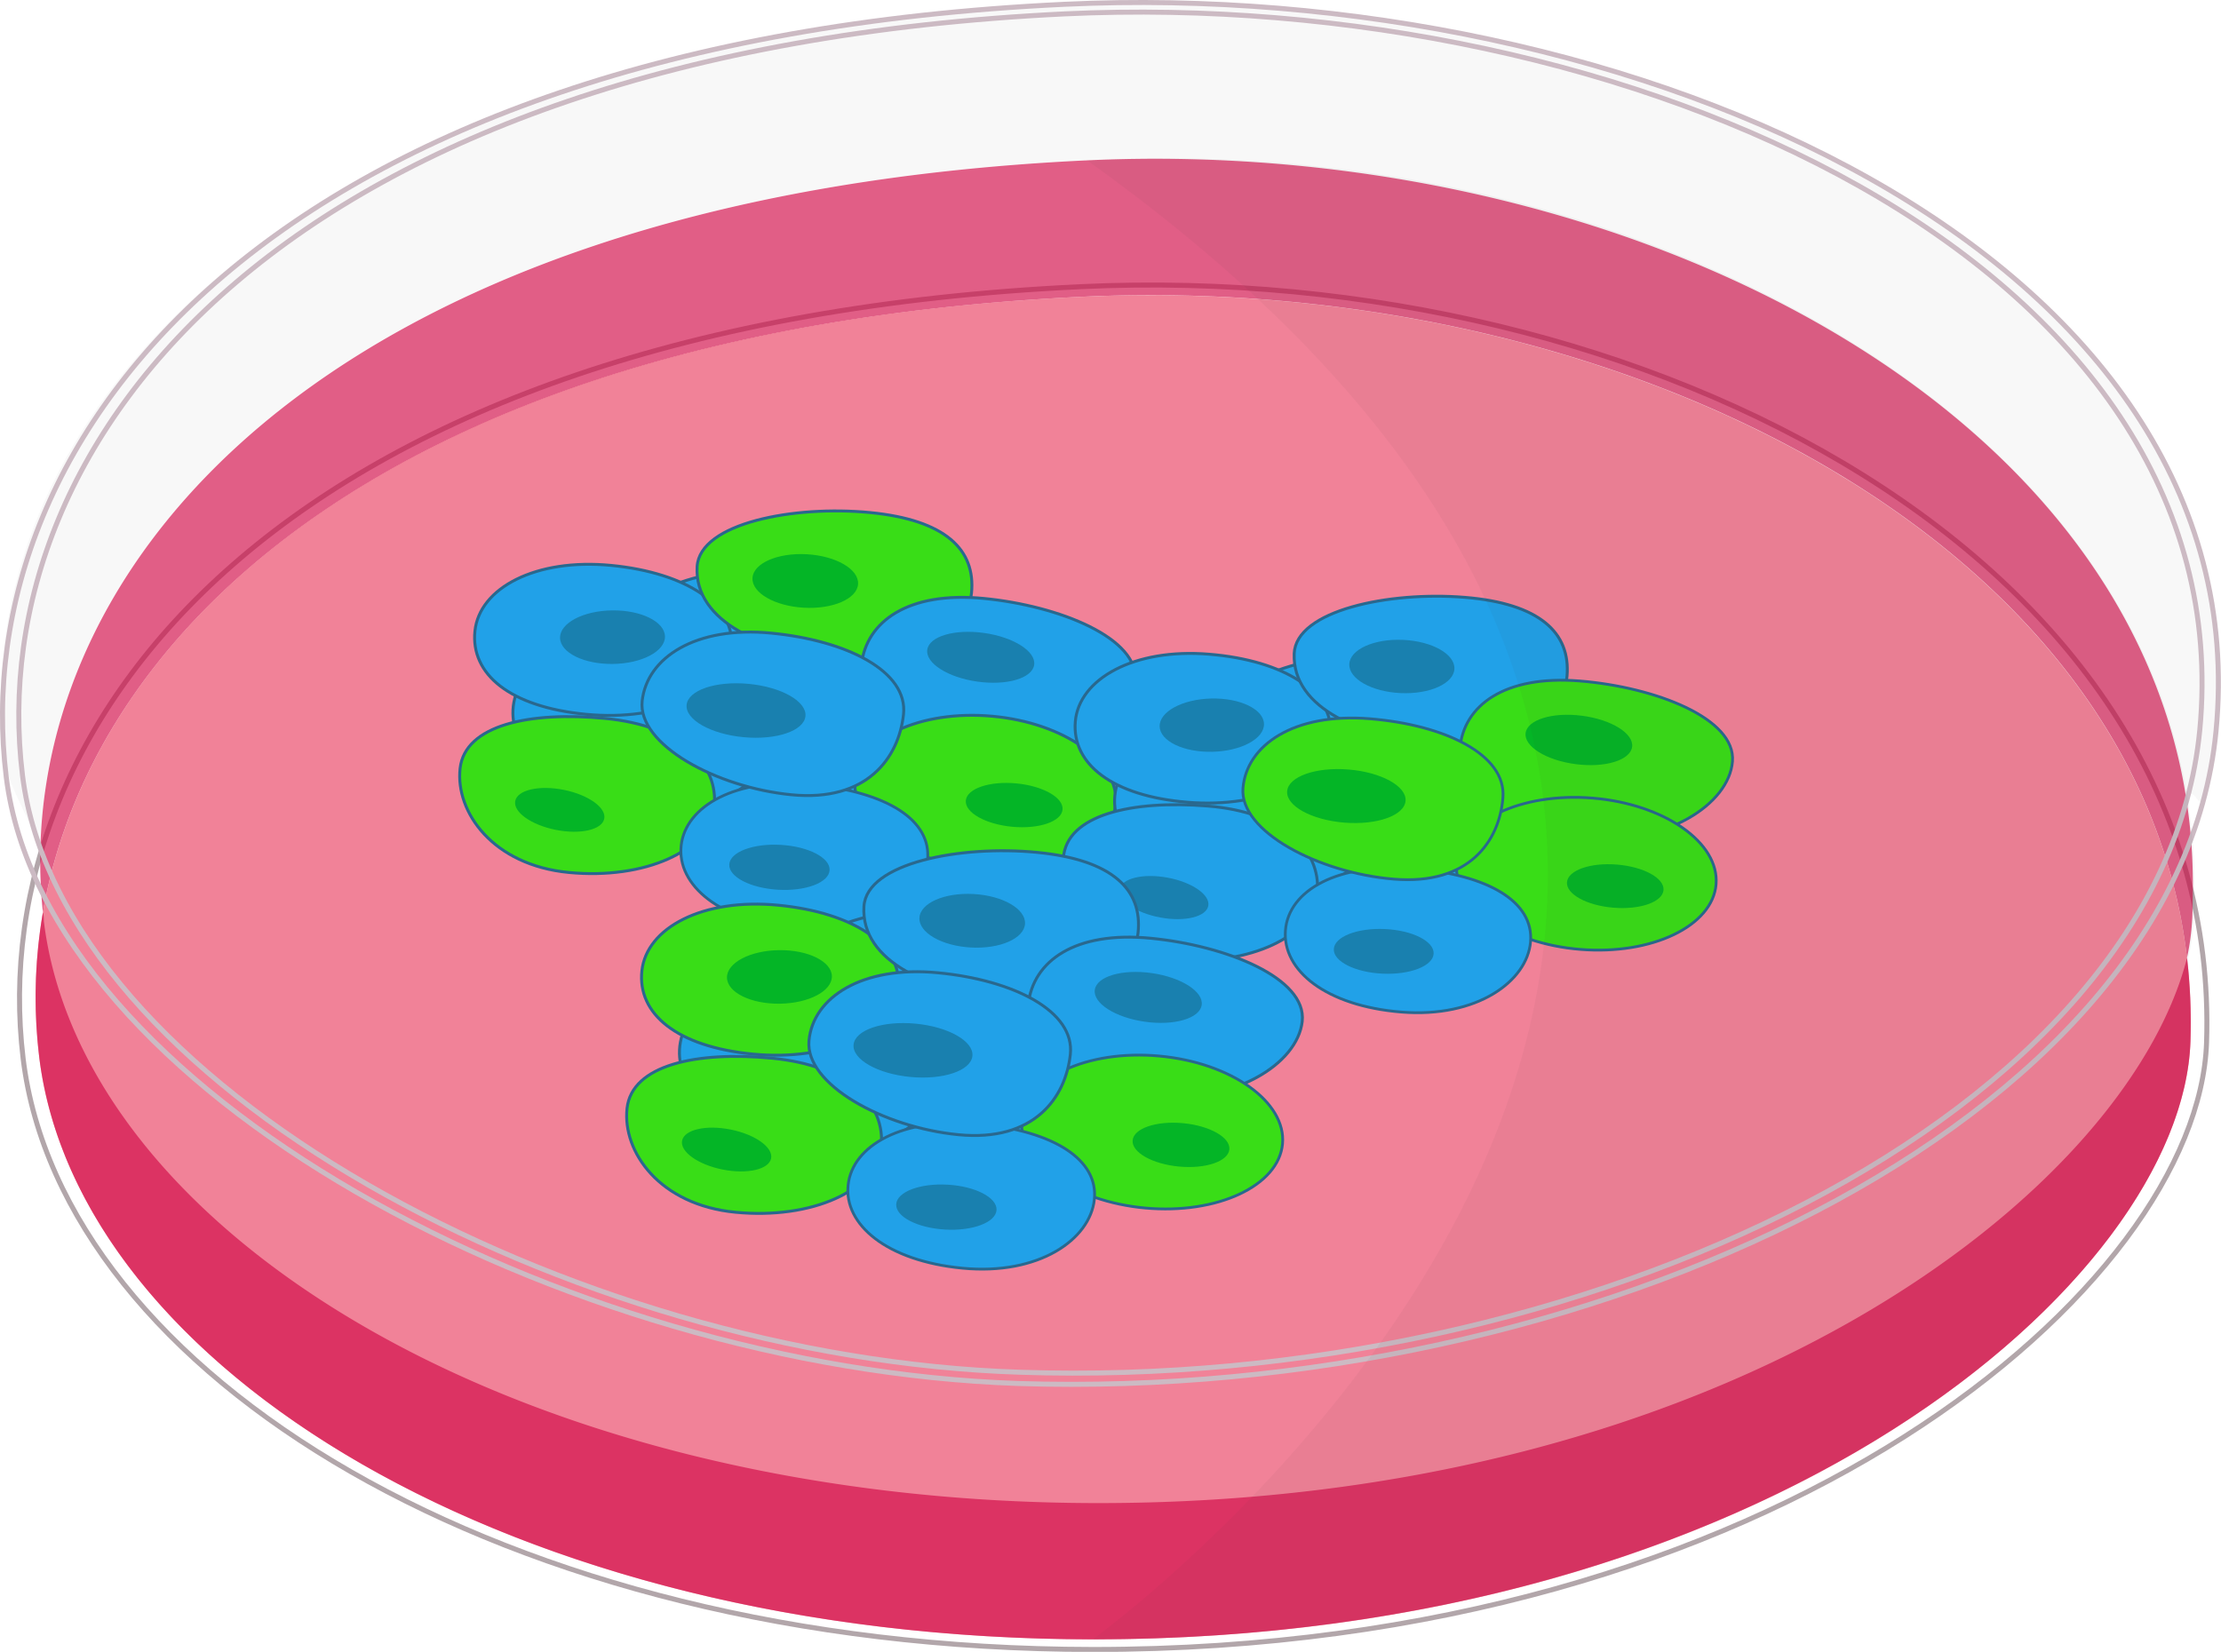 <svg xmlns="http://www.w3.org/2000/svg" viewBox="0 0 160.03 119.05"><defs><style>.cls-1,.cls-5{fill:none;stroke-width:0.36px;}.cls-1{stroke:#b2a6aa;}.cls-1,.cls-11,.cls-12,.cls-13,.cls-5,.cls-6,.cls-7,.cls-8{stroke-miterlimit:10;}.cls-2{fill:#bcbcbc;fill-opacity:0.1;}.cls-3{fill:#d10b48;opacity:0.66;}.cls-4{fill:#ea4b6a;opacity:0.69;}.cls-5{stroke:#ccbac3;}.cls-11,.cls-13,.cls-6,.cls-8{fill:#21a1e8;}.cls-11,.cls-12,.cls-13,.cls-6,.cls-7,.cls-8{stroke:#29688e;}.cls-6,.cls-7{stroke-width:0.21px;}.cls-12,.cls-7{fill:#39dd17;}.cls-8{stroke-width:0.2px;}.cls-9{fill:#1980af;}.cls-10{fill:#04b526;}.cls-11{stroke-width:0.21px;}.cls-12{stroke-width:0.2px;}.cls-13{stroke-width:0.2px;}.cls-14{fill:#333;fill-opacity:0.66;opacity:0.07;}</style></defs><g id="Layer_2" data-name="Layer 2"><g id="GFP_culture" data-name="GFP culture"><g id="Culture_dish_1" data-name="Culture dish 1"><path id="Bottom" class="cls-1" d="M1.67,76.32c-3-24.73,19.39-53,76.22-55.66,41-1.94,82.25,20,81.1,54.47-.58,17.42-30.75,43.78-80.27,43.75C36.15,118.84,4.45,98.94,1.67,76.32Z"/><path id="Glas" class="cls-2" d="M76.67.31C20.68,3-2.68,30.38.32,54.74c.22,1.78,2,4.67,2.59,6.41C3.49,38.2,26.25,14,78.25,11.56c37.39-1.77,74.82,16.55,79.3,46.2.46-1.67,1,1.21,1.32-.49C167,18.45,117.07-1.61,76.67.31Z"/><g id="Media"><path class="cls-3" d="M77.93,21.39c38-1.81,76.12,17.19,79.65,47.65a17.72,17.72,0,0,0,.4-3.91c1.13-33.94-39.33-55.48-79.73-53.57C22.75,14.2.56,41.55,3.09,65.76,6.76,44.5,29.85,23.67,77.93,21.39Z"/><path class="cls-4" d="M2.83,76.22C-.16,51.86,21.94,24,77.93,21.39c40.4-1.92,81,19.71,79.9,53.66-.57,17.16-30.29,43.14-79.09,43.1C36.8,118.12,5.58,98.51,2.83,76.22Z"/><path class="cls-3" d="M79.07,108.33C37.13,108.3,5.9,88.68,3.16,66.4c0-.21,0-.43-.07-.64a36,36,0,0,0-.26,10.46c2.75,22.29,34,41.9,75.91,41.93,48.8,0,78.52-25.94,79.09-43.1a39.79,39.79,0,0,0-.25-6C153.22,86,124.37,108.36,79.07,108.33Z"/></g><g id="Rim"><path class="cls-5" d="M1.62,55.88C-1.37,31.51,20.73,3.7,76.72,1c40.4-1.92,85,17.82,81.78,51.63-2.69,27.78-44.62,47.62-85,46.27C41.14,97.87,4.37,78.16,1.62,55.88Z"/><path class="cls-5" d="M.45,56C-2.59,31.23,19.84,3,76.67.31c41-1.95,86.32,18.08,83,52.4-2.73,28.2-45.29,48.33-86.32,47C40.56,98.59,3.23,78.58.45,56Z"/></g></g><g id="iPSC"><path class="cls-6" d="M61.84,45c.5,3.1-3.48,6.29-8.9,7.12s-8.82-.75-9.32-3.85,2.83-6.16,8.25-7S61.34,41.94,61.84,45Z"/><path class="cls-6" d="M61.61,59.29c-1,3-6,4.18-11.23,2.64s-7.57-4.41-6.6-7.41,5.36-4.34,10.59-2.8S62.58,56.29,61.61,59.29Z"/><path class="cls-6" d="M55,54.83c-1,3-6,4.18-11.23,2.63s-7.57-4.4-6.6-7.41,5.35-4.34,10.59-2.79S56,51.83,55,54.83Z"/><path class="cls-6" d="M71.7,53.71c1.09,2.95-2.2,6.8-7.36,8.59s-8.82.87-9.92-2.08,1.58-6.56,6.74-8.36S70.6,50.76,71.7,53.71Z"/><path class="cls-6" d="M74.56,55.93c-2.46,2.08-7.37.56-11-3.39S59.53,45,62,42.88s6.91-1,10.52,2.94S77,53.85,74.56,55.93Z"/><path class="cls-6" d="M52.71,46.78c-.34,3.12-5,5.23-10.49,4.7s-8.32-2.9-8-6,4.37-5.26,9.82-4.73S53.05,43.66,52.71,46.78Z"/><path class="cls-7" d="M70,42.74c-.34,3.13-4,5.26-9.45,4.77S50,44.84,50.23,40.83c.2-3.14,7-4.42,12.45-3.89S70.31,39.62,70,42.74Z"/><path class="cls-6" d="M81.8,49.12c-.34,3.12-5,5.92-10.48,5.39S61.72,51,62.07,47.9s3.36-5.3,8.81-4.77S82.14,46,81.8,49.12Z"/><ellipse class="cls-7" cx="71" cy="57.1" rx="5.5" ry="9.43" transform="translate(7.7 122.63) rotate(-84.8)"/><path class="cls-7" d="M51.46,58.19c-.34,3.12-5,5.22-10.48,4.69s-8.17-4.36-7.83-7.49,5-4.14,10.47-3.61S51.8,55.07,51.46,58.19Z"/><path class="cls-8" d="M66.83,62c-.32,2.87-4,5.47-9.51,4.94s-8.55-3.17-8.24-6S53,56,58.46,56.54,67.14,59.11,66.83,62Z"/><path class="cls-6" d="M65.1,51.5c-.35,3.12-2.62,6.31-8.07,5.78s-11.1-3.64-10.76-6.76,3.85-5.42,9.3-4.89S65.44,48.38,65.1,51.5Z"/><ellipse class="cls-9" cx="53.75" cy="51.21" rx="1.93" ry="4.3" transform="translate(-2.27 99.92) rotate(-84.62)"/><ellipse class="cls-10" cx="58.03" cy="41.88" rx="1.93" ry="3.81" transform="translate(12.94 97.45) rotate(-86.77)"/><ellipse class="cls-9" cx="70.7" cy="47.39" rx="1.77" ry="3.89" transform="matrix(0.14, -0.99, 0.99, 0.14, 13.85, 110.73)"/><ellipse class="cls-9" cx="44.13" cy="45.92" rx="3.78" ry="1.93" transform="translate(-0.57 0.56) rotate(-0.72)"/><ellipse class="cls-10" cx="40.33" cy="58.36" rx="1.47" ry="3.27" transform="translate(-24.8 86.48) rotate(-78.7)"/><ellipse class="cls-9" cx="56.16" cy="62.5" rx="1.62" ry="3.62" transform="translate(-9.45 115) rotate(-86.72)"/><ellipse class="cls-10" cx="73.07" cy="58.03" rx="1.57" ry="3.5" transform="translate(8.45 125.33) rotate(-84.62)"/><path class="cls-11" d="M104.9,51.12c.57,3.07-3.3,6.3-8.66,7.21s-8.79-.61-9.37-3.68,2.66-6.17,8-7.08S104.32,48.05,104.9,51.12Z"/><path class="cls-11" d="M105,65.29c-.88,3-5.85,4.25-11.09,2.79s-7.63-4.27-6.75-7.27,5.21-4.39,10.45-2.94S105.92,62.29,105,65.29Z"/><path class="cls-11" d="M98.33,61c-.89,3-5.85,4.25-11.09,2.79s-7.64-4.27-6.75-7.26,5.21-4.4,10.45-2.94S99.21,58,98.33,61Z"/><path class="cls-11" d="M114.91,59.59c1.17,2.92-2,6.79-7.09,8.65s-8.74,1-9.91-1.92,1.4-6.54,6.49-8.4S113.74,56.67,114.91,59.59Z"/><path class="cls-11" d="M117.81,61.76c-2.38,2.1-7.31.66-11-3.21S102.59,51.08,105,49s6.84-1.12,10.53,2.75S120.19,59.65,117.81,61.76Z"/><path class="cls-11" d="M95.87,53c-.26,3.11-4.87,5.27-10.3,4.82S77.22,55.06,77.48,52s4.21-5.3,9.64-4.85S96.12,49.88,95.87,53Z"/><path class="cls-11" d="M112.91,48.72c-.26,3.11-3.84,5.28-9.27,4.88S93.1,51.1,93.25,47.11c.12-3.12,6.84-4.5,12.27-4.06S113.17,45.61,112.91,48.72Z"/><path class="cls-12" d="M124.83,54.88c-.25,3.11-4.85,6-10.28,5.52s-9.62-3.33-9.36-6.44,3.21-5.32,8.64-4.88S125.09,51.77,124.83,54.88Z"/><ellipse class="cls-12" cx="114.3" cy="62.97" rx="5.47" ry="9.38" transform="translate(42.27 171.79) rotate(-85.35)"/><path class="cls-11" d="M94.92,64.35c-.26,3.11-4.87,5.27-10.3,4.82s-8.22-4.22-8-7.33S81.54,57.65,87,58.09,95.18,61.24,94.92,64.35Z"/><path class="cls-13" d="M110.28,67.88c-.24,2.85-3.88,5.5-9.31,5.06s-8.58-3-8.35-5.89,3.78-4.89,9.21-4.45S110.52,65,110.28,67.88Z"/><path class="cls-12" d="M108.29,57.5c-.25,3.11-2.43,6.31-7.86,5.86S89.3,59.91,89.56,56.8s3.69-5.44,9.12-5S108.55,54.39,108.29,57.5Z"/><ellipse class="cls-10" cx="97.02" cy="57.37" rx="1.92" ry="4.28" transform="translate(31.93 149.4) rotate(-85.33)"/><ellipse class="cls-9" cx="101.02" cy="48.03" rx="1.92" ry="3.79" transform="translate(48.48 146.79) rotate(-87.42)"/><ellipse class="cls-10" cx="113.76" cy="53.32" rx="1.76" ry="3.87" transform="translate(46.29 159.31) rotate(-82.63)"/><ellipse class="cls-9" cx="87.32" cy="52.26" rx="3.76" ry="1.92" transform="translate(-1.22 2.09) rotate(-1.36)"/><ellipse class="cls-9" cx="83.86" cy="64.69" rx="1.46" ry="3.25" transform="translate(4.89 135.26) rotate(-79.43)"/><ellipse class="cls-9" cx="99.7" cy="68.57" rx="1.61" ry="3.6" transform="translate(26.73 165.09) rotate(-87.43)"/><ellipse class="cls-10" cx="116.38" cy="63.86" rx="1.56" ry="3.49" transform="translate(43.26 174.66) rotate(-85.33)"/><path class="cls-6" d="M73.87,69.53c.5,3.1-3.49,6.29-8.9,7.12s-8.83-.75-9.33-3.85,2.83-6.16,8.25-7S73.37,66.43,73.87,69.53Z"/><path class="cls-6" d="M73.64,83.78c-1,3-6,4.18-11.23,2.64S54.84,82,55.81,79s5.35-4.34,10.58-2.8S74.61,80.78,73.64,83.78Z"/><path class="cls-6" d="M67,79.32c-1,3-6,4.18-11.23,2.63s-7.57-4.4-6.6-7.41,5.36-4.34,10.59-2.79S68,76.32,67,79.32Z"/><path class="cls-6" d="M83.72,78.2c1.1,3-2.2,6.8-7.36,8.59s-8.82.87-9.92-2.08,1.59-6.56,6.75-8.36S82.62,75.25,83.72,78.2Z"/><path class="cls-6" d="M86.58,80.42c-2.45,2.08-7.37.56-11-3.39s-4-7.58-1.6-9.66,6.91-1,10.53,2.94S89,78.34,86.58,80.42Z"/><path class="cls-7" d="M64.73,71.27c-.34,3.12-5,5.23-10.48,4.7s-8.33-2.9-8-6,4.38-5.26,9.83-4.73S65.07,68.15,64.73,71.27Z"/><path class="cls-6" d="M82,67.23c-.34,3.13-4,5.26-9.45,4.77S62,69.33,62.25,65.32c.2-3.14,7-4.42,12.45-3.89S82.33,64.11,82,67.23Z"/><path class="cls-6" d="M93.83,73.61c-.35,3.12-5,5.92-10.49,5.39s-9.59-3.49-9.25-6.61,3.36-5.3,8.81-4.77S94.17,70.49,93.83,73.61Z"/><ellipse class="cls-12" cx="83.02" cy="81.59" rx="5.5" ry="9.43" transform="translate(-5.76 156.87) rotate(-84.8)"/><path class="cls-7" d="M63.49,82.68c-.34,3.12-5,5.22-10.49,4.69S44.84,83,45.18,79.88s5-4.14,10.47-3.61S63.83,79.56,63.49,82.68Z"/><path class="cls-8" d="M78.85,86.46c-.31,2.87-4,5.47-9.5,4.94s-8.55-3.17-8.24-6S65,80.5,70.48,81,79.16,83.6,78.85,86.46Z"/><path class="cls-6" d="M77.12,76c-.34,3.12-2.61,6.31-8.06,5.78S58,78.13,58.29,75s3.85-5.42,9.3-4.89S77.46,72.87,77.12,76Z"/><ellipse class="cls-9" cx="65.78" cy="75.7" rx="1.93" ry="4.3" transform="translate(-15.75 134.09) rotate(-84.62)"/><ellipse class="cls-9" cx="70.05" cy="66.37" rx="1.93" ry="3.81" transform="translate(-0.16 132.56) rotate(-86.77)"/><ellipse class="cls-9" cx="82.73" cy="71.88" rx="1.77" ry="3.89" transform="translate(-0.06 143.69) rotate(-81.92)"/><ellipse class="cls-10" cx="56.16" cy="70.41" rx="3.78" ry="1.93" transform="translate(-0.88 0.71) rotate(-0.72)"/><ellipse class="cls-10" cx="52.36" cy="82.85" rx="1.47" ry="3.27" transform="translate(-39.15 117.96) rotate(-78.7)"/><ellipse class="cls-9" cx="68.19" cy="86.99" rx="1.62" ry="3.62" transform="translate(-22.56 150.1) rotate(-86.72)"/><ellipse class="cls-10" cx="85.09" cy="82.52" rx="1.57" ry="3.5" transform="translate(-5.04 159.49) rotate(-84.62)"/><path id="Shadow" class="cls-14" d="M78.74,118.15c48.79,0,78.51-25.93,79.08-43.1,0-.47,0-.93,0-1.39s0-1,0-1.42,0-.72-.06-1.09,0-.47,0-.7,0-.5-.07-.75,0-.38,0-.57a.25.25,0,0,0,0-.08h0a17.64,17.64,0,0,0,.4-3.9c1.13-33.95-39.86-55.88-79.73-53.57C152.76,64.77,78.74,118.15,78.74,118.15Z"/></g></g></g></svg>